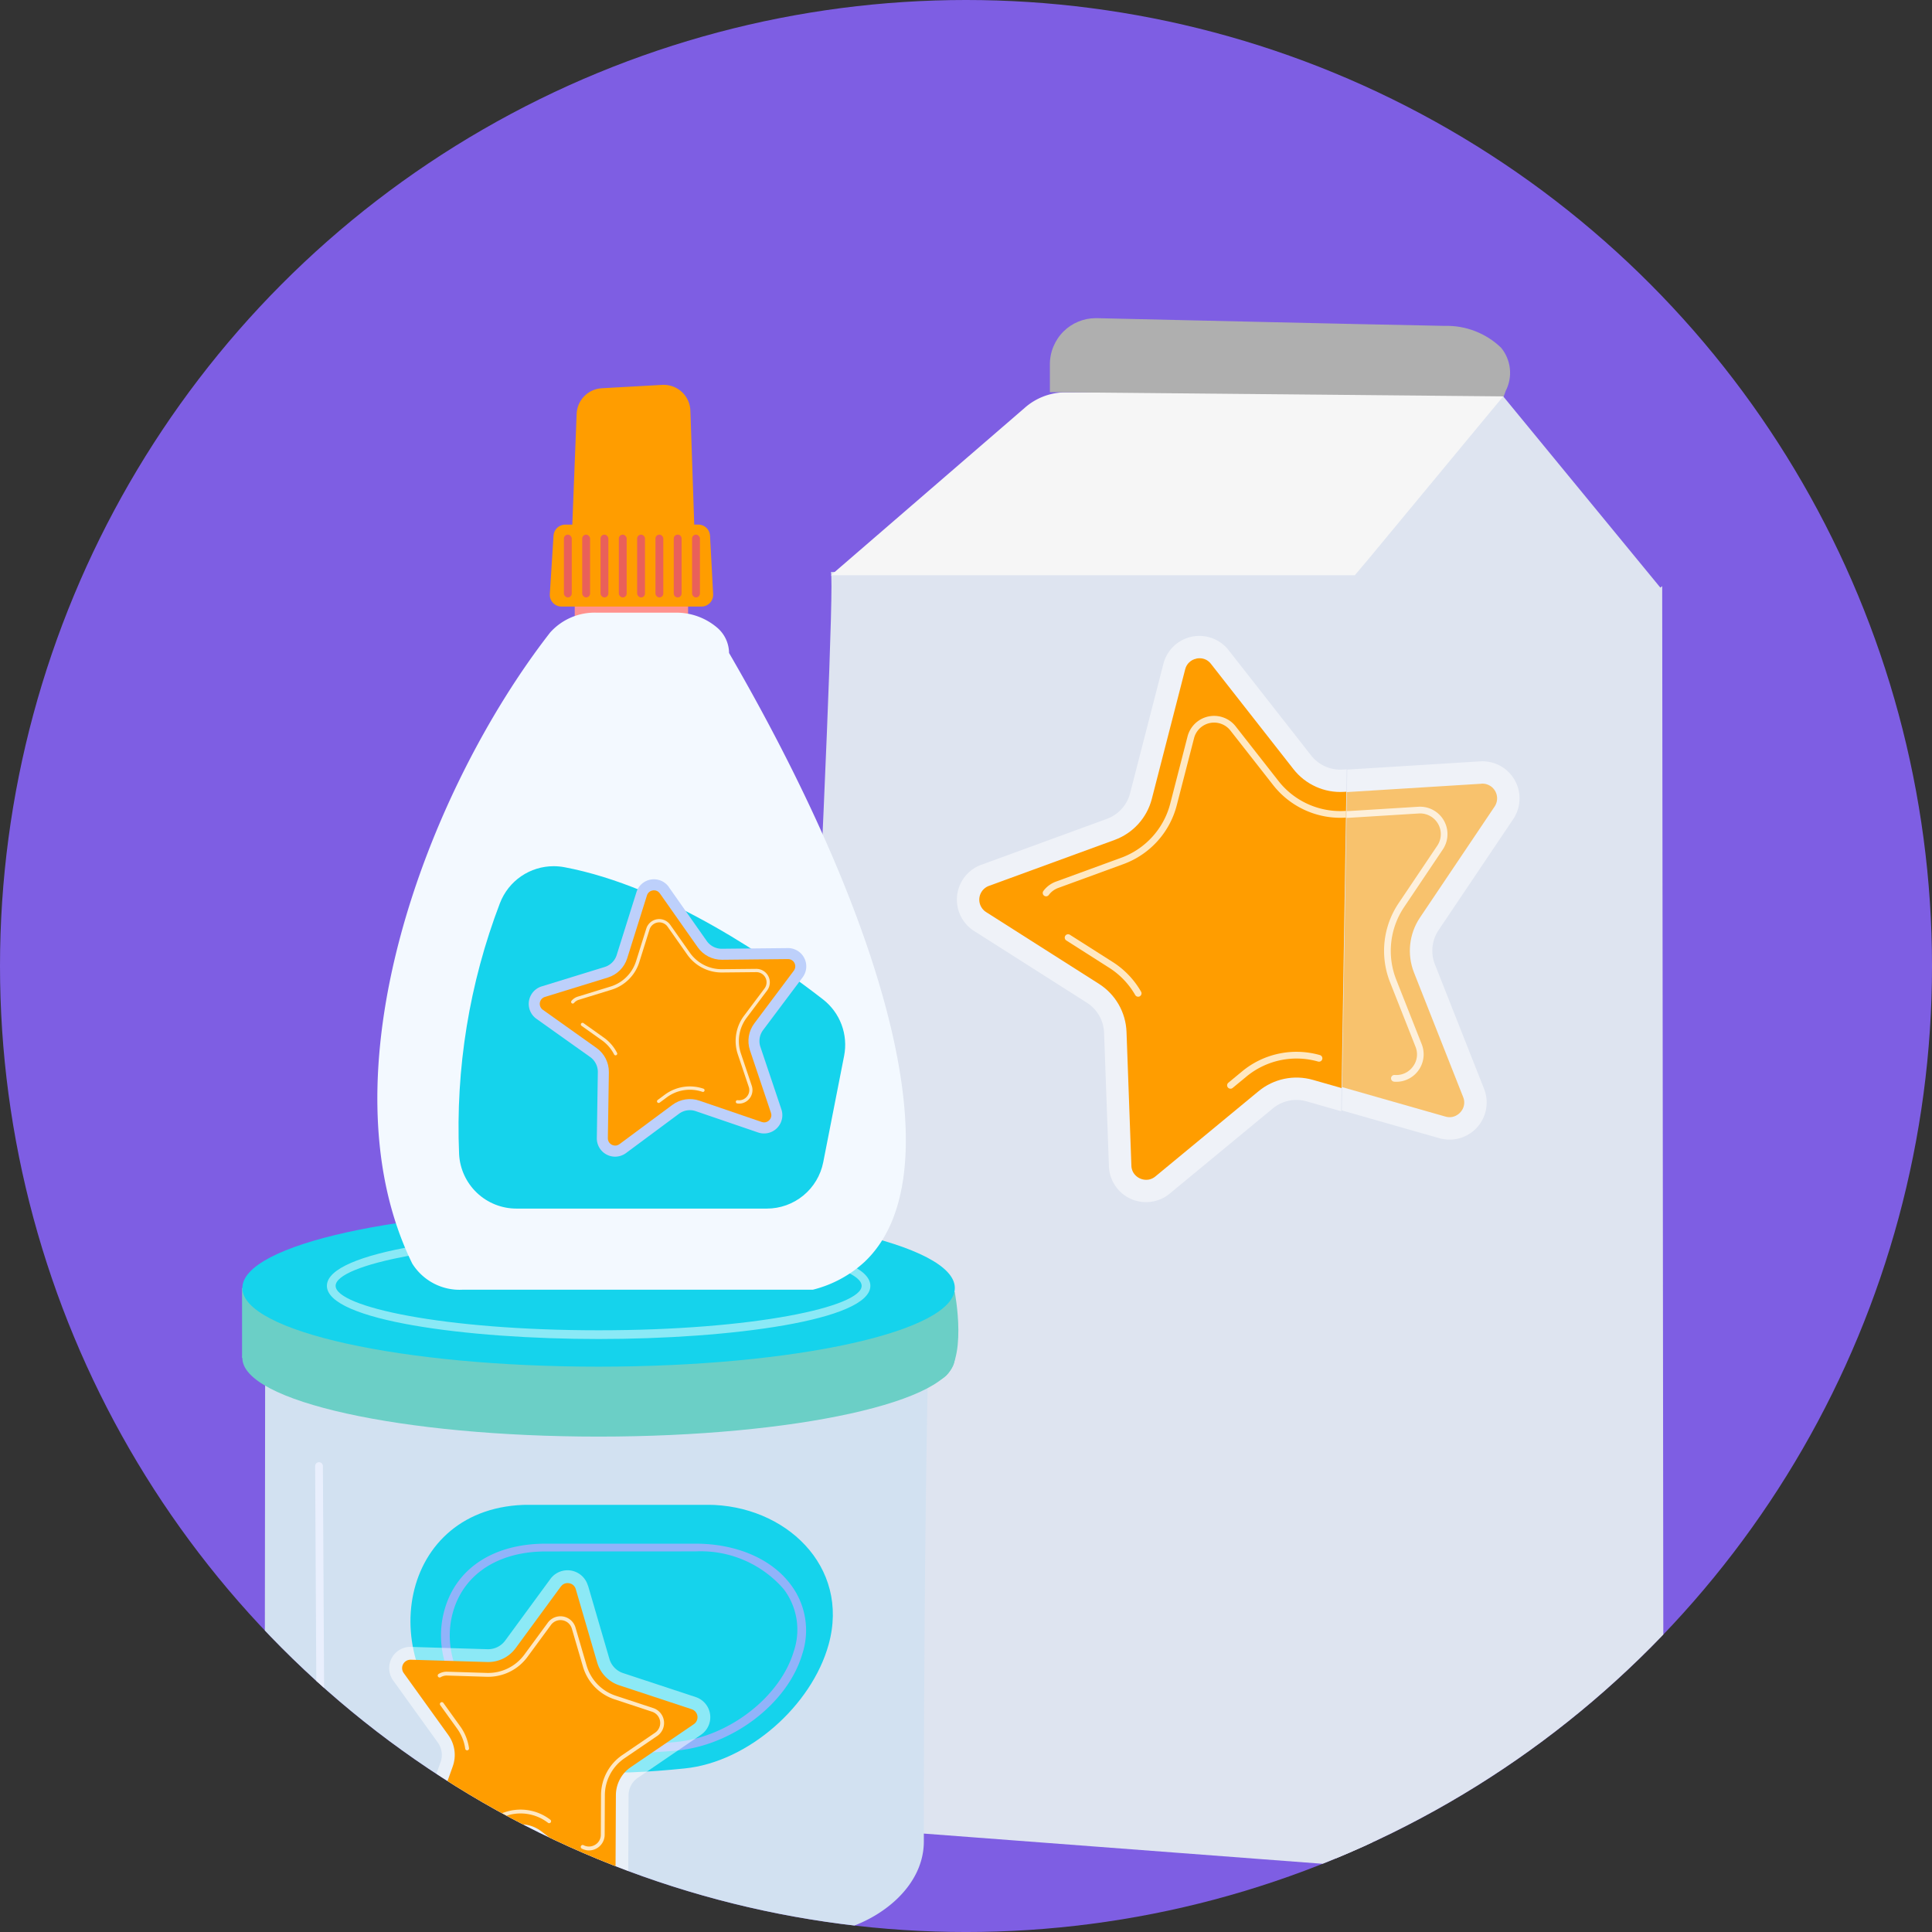 <svg xmlns="http://www.w3.org/2000/svg" xmlns:xlink="http://www.w3.org/1999/xlink" width="156.465" height="156.465" viewBox="0 0 156.465 156.465">
  <rect x="0" y="0" width="156.465" height="156.465" fill="#333333" stroke="none"/>
  <defs>
    <clipPath id="clip-path">
      <circle id="Elipse_5632" data-name="Elipse 5632" cx="78.233" cy="78.233" r="78.233" fill="#7e5ee3"/>
    </clipPath>
    <clipPath id="clip-path-2">
      <rect id="Rectángulo_351451" data-name="Rectángulo 351451" width="141.636" height="139.749" fill="#ff9d00"/>
    </clipPath>
    <clipPath id="clip-path-3">
      <path id="Trazado_741202" data-name="Trazado 741202" d="M339.037,146.545c.5,1.825-3.35,76.645-4.381,96.466a5.141,5.141,0,0,0,4.993,5.174L380,251.241a2.927,2.927,0,0,0,2.106-.663,2.4,2.4,0,0,0,.877-1.862L381.576,144.7Z" transform="translate(-334.65 -144.704)" fill="#dee4f0"/>
    </clipPath>
    <clipPath id="clip-path-4">
      <rect id="Rectángulo_351383" data-name="Rectángulo 351383" width="141.637" height="139.749" fill="none"/>
    </clipPath>
    <clipPath id="clip-path-5">
      <path id="Trazado_741204" data-name="Trazado 741204" d="M687.2,62.205l-1.034,1.22-1.539,104.452,15.686-3.453h.133l9.036-3.329a2.445,2.445,0,0,0,1.671-2.254l-.1-94.52-.151.116L698.176,48.95Z" transform="translate(-684.631 -48.95)" fill="#dee4f0"/>
    </clipPath>
    <clipPath id="clip-path-6">
      <path id="Trazado_741205" data-name="Trazado 741205" d="M506.679,1.081a3.757,3.757,0,0,0-1.1,2.712v2.2l36.753.342.162-.443a3.2,3.2,0,0,0-.375-3.5A6.329,6.329,0,0,0,537.555.625C528.162.442,518.769.209,509.376,0h-.084a3.706,3.706,0,0,0-2.614,1.082" transform="translate(-505.577 0.001)" fill="#afafaf"/>
    </clipPath>
    <clipPath id="clip-path-8">
      <path id="Trazado_741207" data-name="Trazado 741207" d="M115.025,742.7c-10.72,0-12.713,12.943-4.867,18.718,4.761,3.5,11.88,3.2,17.443,2.635,5.185-.526,10.288-5.111,11.655-10.024,1.77-6.36-3.529-11.329-9.83-11.329Z" transform="translate(-105.393 -742.704)" fill="#15d3ec"/>
    </clipPath>
    <clipPath id="clip-path-10">
      <path id="Trazado_741209" data-name="Trazado 741209" d="M46.057,716.007a.315.315,0,0,0-.313.316l.182,33.586a.315.315,0,0,0,.315.313h0a.314.314,0,0,0,.313-.316l-.182-33.585a.315.315,0,0,0-.315-.313Z" transform="translate(-45.744 -716.007)" fill="none"/>
    </clipPath>
    <linearGradient id="linear-gradient" x1="-7.272" y1="1.377" x2="-7.113" y2="1.377" gradientUnits="objectBoundingBox">
      <stop offset="0" stop-color="#dae3fe"/>
      <stop offset="1" stop-color="#e9effd"/>
    </linearGradient>
    <clipPath id="clip-path-11">
      <path id="Trazado_741210" data-name="Trazado 741210" d="M.2,607.892c0,3.519,12.917,6.372,28.851,6.372S57.9,611.411,57.9,607.892s-12.917-6.372-28.851-6.372S.2,604.373.2,607.892" transform="translate(-0.201 -601.52)" fill="#6bcfc6"/>
    </clipPath>
    <clipPath id="clip-path-12">
      <path id="Trazado_741211" data-name="Trazado 741211" d="M0,612.656s54.488,2.927,56.669,1.7,1.047-7.052,1.047-7.052L0,606.992Z" transform="translate(0 -606.992)" fill="#6bcfc6"/>
    </clipPath>
    <clipPath id="clip-path-13">
      <path id="Trazado_741212" data-name="Trazado 741212" d="M.2,564.12c0,3.519,12.917,6.372,28.851,6.372S57.9,567.639,57.9,564.12s-12.917-6.372-28.851-6.372S.2,560.6.2,564.12" transform="translate(-0.201 -557.748)" fill="#15d3ec"/>
    </clipPath>
    <clipPath id="clip-path-15">
      <rect id="Rectángulo_351393" data-name="Rectángulo 351393" width="44.015" height="8.614" fill="#fff"/>
    </clipPath>
    <clipPath id="clip-path-16">
      <rect id="Rectángulo_351396" data-name="Rectángulo 351396" width="9.179" height="3.107" fill="none"/>
    </clipPath>
    <linearGradient id="linear-gradient-2" x1="-9.495" y1="13.158" x2="-9.454" y2="13.158" gradientUnits="objectBoundingBox">
      <stop offset="0" stop-color="#fe7062"/>
      <stop offset="1" stop-color="#ff928e"/>
    </linearGradient>
    <clipPath id="clip-path-18">
      <path id="Trazado_741215" data-name="Trazado 741215" d="M193.843,129.217a.949.949,0,0,0-.947.889l-.3,4.739a.949.949,0,0,0,.947,1.009h11.333a.949.949,0,0,0,.947-1l-.252-4.739a.949.949,0,0,0-.948-.9Z" transform="translate(-192.592 -129.217)" fill="#ff9d00"/>
    </clipPath>
    <clipPath id="clip-path-19">
      <path id="Trazado_741216" data-name="Trazado 741216" d="M212.078,41.739l-4.9.272a2.159,2.159,0,0,0-2.038,2.072q-.2,5.205-.408,10.411a2.286,2.286,0,0,1-.057.415c-.473,2.078.152,2.963.363,3.218,1.226,1.484,4.707,1.361,8.624-.91a2.163,2.163,0,0,0,1.077-1.943q-.193-5.726-.387-11.451a2.16,2.16,0,0,0-2.156-2.087c-.04,0-.081,0-.122,0" transform="translate(-204.506 -41.736)" fill="#ff9d00"/>
    </clipPath>
    <clipPath id="clip-path-20">
      <rect id="Rectángulo_351401" data-name="Rectángulo 351401" width="0.635" height="5.084" rx="0.318" fill="none"/>
    </clipPath>
    <linearGradient id="linear-gradient-3" x1="-4.686" y1="181.254" x2="-4.661" y2="181.254" gradientUnits="objectBoundingBox">
      <stop offset="0" stop-color="#e1473d"/>
      <stop offset="1" stop-color="#e9605a"/>
    </linearGradient>
    <linearGradient id="linear-gradient-4" x1="-4.978" y1="181.253" x2="-4.952" y2="181.253" xlink:href="#linear-gradient-3"/>
    <linearGradient id="linear-gradient-5" x1="-5.269" y1="181.253" x2="-5.244" y2="181.253" xlink:href="#linear-gradient-3"/>
    <linearGradient id="linear-gradient-6" x1="-5.561" y1="181.253" x2="-5.535" y2="181.253" xlink:href="#linear-gradient-3"/>
    <linearGradient id="linear-gradient-7" x1="-5.852" y1="181.253" x2="-5.827" y2="181.253" xlink:href="#linear-gradient-3"/>
    <linearGradient id="linear-gradient-8" x1="-6.144" y1="181.252" x2="-6.118" y2="181.252" xlink:href="#linear-gradient-3"/>
    <clipPath id="clip-path-26">
      <path id="Rectángulo_351413" data-name="Rectángulo 351413" d="M.318,0h0A.318.318,0,0,1,.635.318V4.766a.318.318,0,0,1-.318.318h0A.318.318,0,0,1,0,4.766V.318A.318.318,0,0,1,.318,0Z" fill="none"/>
    </clipPath>
    <linearGradient id="linear-gradient-9" x1="-6.435" y1="181.289" x2="-6.41" y2="181.289" xlink:href="#linear-gradient-3"/>
    <clipPath id="clip-path-27">
      <rect id="Rectángulo_351415" data-name="Rectángulo 351415" width="0.636" height="5.084" rx="0.318" fill="none"/>
    </clipPath>
    <linearGradient id="linear-gradient-10" x1="-6.727" y1="181.218" x2="-6.701" y2="181.218" xlink:href="#linear-gradient-3"/>
    <clipPath id="clip-path-28">
      <path id="Trazado_741217" data-name="Trazado 741217" d="M138.766,345.987a50.879,50.879,0,0,0-3.309,20.335,4.649,4.649,0,0,0,4.648,4.408h20.275a4.654,4.654,0,0,0,4.567-3.757l1.691-8.614a4.653,4.653,0,0,0-1.71-4.57c-3.965-3.083-12.575-9.127-20.939-10.706a4.713,4.713,0,0,0-.872-.082,4.655,4.655,0,0,0-4.35,2.986" transform="translate(-135.399 -343.001)" fill="#15d3ec"/>
    </clipPath>
    <clipPath id="clip-path-30">
      <rect id="Rectángulo_351426" data-name="Rectángulo 351426" width="3.916" height="4.633" fill="none"/>
    </clipPath>
    <clipPath id="clip-path-31">
      <rect id="Rectángulo_351427" data-name="Rectángulo 351427" width="6.058" height="1.5" fill="none"/>
    </clipPath>
    <clipPath id="clip-path-32">
      <rect id="Rectángulo_351429" data-name="Rectángulo 351429" width="31.571" height="45.867" fill="none"/>
    </clipPath>
    <clipPath id="clip-path-33">
      <path id="Trazado_741233" data-name="Trazado 741233" d="M479,212.93a1.16,1.16,0,0,0-.909.868l-2.7,10.488a4.822,4.822,0,0,1-3.014,3.326L462.2,231.332a1.19,1.19,0,0,0-.23,2.123l9.139,5.812a4.823,4.823,0,0,1,2.232,3.895l.394,10.824a1.141,1.141,0,0,0,.443.887,1.225,1.225,0,0,0,.992.242,1.184,1.184,0,0,0,.513-.254l8.352-6.9a4.824,4.824,0,0,1,4.394-.919l2.331.665.384-24-.188.012a4.822,4.822,0,0,1-4.095-1.839l-6.681-8.525a1.136,1.136,0,0,0-.922-.457,1.277,1.277,0,0,0-.259.026" transform="translate(-461.419 -212.904)" fill="#ff9d00"/>
    </clipPath>
    <clipPath id="clip-path-35">
      <rect id="Rectángulo_351432" data-name="Rectángulo 351432" width="6.22" height="5.058" fill="none"/>
    </clipPath>
    <clipPath id="clip-path-36">
      <rect id="Rectángulo_351433" data-name="Rectángulo 351433" width="7.712" height="2.987" fill="none"/>
    </clipPath>
    <clipPath id="clip-path-37">
      <rect id="Rectángulo_351434" data-name="Rectángulo 351434" width="24.565" height="14.616" fill="none"/>
    </clipPath>
    <clipPath id="clip-path-38">
      <rect id="Rectángulo_351435" data-name="Rectángulo 351435" width="25.998" height="26.123" fill="none"/>
    </clipPath>
    <clipPath id="clip-path-39">
      <path id="Trazado_741238" data-name="Trazado 741238" d="M113.014,791.955l-3.662,4.99a2.756,2.756,0,0,1-2.306,1.125l-6.187-.187a.68.68,0,0,0-.573,1.078l3.615,5.024a2.756,2.756,0,0,1,.357,2.54l-2.09,5.826a.652.652,0,0,0,.046.564.7.7,0,0,0,.475.339.679.679,0,0,0,.326-.026l5.9-1.886a2.757,2.757,0,0,1,2.527.446l4.9,3.788a.676.676,0,0,0,.3.136.7.7,0,0,0,.562-.156.652.652,0,0,0,.237-.514l.029-6.19a2.756,2.756,0,0,1,1.2-2.265l5.115-3.485a.681.681,0,0,0-.17-1.208l-5.878-1.94a2.756,2.756,0,0,1-1.782-1.845l-1.734-5.942a.663.663,0,0,0-.535-.479.715.715,0,0,0-.125-.011.65.65,0,0,0-.542.279" transform="translate(-100.155 -791.676)" fill="#ff9d00"/>
    </clipPath>
    <clipPath id="clip-path-41">
      <rect id="Rectángulo_351438" data-name="Rectángulo 351438" width="2.364" height="3.911" fill="none"/>
    </clipPath>
    <clipPath id="clip-path-42">
      <rect id="Rectángulo_351439" data-name="Rectángulo 351439" width="4.579" height="1.105" fill="none"/>
    </clipPath>
    <clipPath id="clip-path-43">
      <rect id="Rectángulo_351440" data-name="Rectángulo 351440" width="18.338" height="18.961" fill="none"/>
    </clipPath>
    <clipPath id="clip-path-44">
      <path id="Trazado_741243" data-name="Trazado 741243" d="M195.486,358.132a.572.572,0,0,0-.47.4l-1.6,5.093a2.376,2.376,0,0,1-1.568,1.56l-5.1,1.571a.587.587,0,0,0-.167,1.039l4.35,3.093a2.377,2.377,0,0,1,1,1.974l-.082,5.336a.563.563,0,0,0,.2.448.606.606,0,0,0,.482.144.587.587,0,0,0,.259-.112l4.286-3.181a2.377,2.377,0,0,1,2.186-.341l5.05,1.727a.584.584,0,0,0,.281.028.6.6,0,0,0,.415-.284.563.563,0,0,0,.05-.486l-1.7-5.059a2.376,2.376,0,0,1,.352-2.184l3.2-4.269a.587.587,0,0,0-.475-.939l-5.337.055a2.376,2.376,0,0,1-1.968-1.009l-3.071-4.366a.562.562,0,0,0-.475-.249.632.632,0,0,0-.1.007" transform="translate(-186.335 -358.125)" fill="#ff9d00"/>
    </clipPath>
    <clipPath id="clip-path-46">
      <rect id="Rectángulo_351443" data-name="Rectángulo 351443" width="2.947" height="2.634" fill="none"/>
    </clipPath>
    <clipPath id="clip-path-47">
      <rect id="Rectángulo_351444" data-name="Rectángulo 351444" width="3.851" height="1.339" fill="none"/>
    </clipPath>
    <clipPath id="clip-path-48">
      <rect id="Rectángulo_351445" data-name="Rectángulo 351445" width="16.098" height="14.946" fill="none"/>
    </clipPath>
    <clipPath id="clip-path-49">
      <rect id="Rectángulo_351446" data-name="Rectángulo 351446" width="14.403" height="30.645" fill="none"/>
    </clipPath>
    <clipPath id="clip-path-50">
      <path id="Trazado_741248" data-name="Trazado 741248" d="M699.794,291.376l-10.81.67c-.031,0-.062,0-.093,0l-.382,23.9,8.364,2.385a1.184,1.184,0,0,0,.572.027,1.227,1.227,0,0,0,.812-.62,1.142,1.142,0,0,0,.05-.99l-3.978-10.074a4.822,4.822,0,0,1,.484-4.463l6.043-8.988a1.191,1.191,0,0,0-.976-1.855l-.086,0" transform="translate(-688.508 -291.373)" fill="#ff9d00"/>
    </clipPath>
    <clipPath id="clip-path-52">
      <rect id="Rectángulo_351449" data-name="Rectángulo 351449" width="8.186" height="22.272" fill="none"/>
    </clipPath>
  </defs>
  <g id="Grupo_73269" data-name="Grupo 73269" transform="translate(-1687.597 -138.774)">
    <circle id="Elipse_4525" data-name="Elipse 4525" cx="78.233" cy="78.233" r="78.233" transform="translate(1687.597 138.774)" fill="#7e5ee3"/>
    <g id="Grupo_73267" data-name="Grupo 73267" transform="translate(1736.073 263.787)">
      <path id="Trazado_145440" data-name="Trazado 145440" d="M1846.807,556.386a.429.429,0,1,0-.5-.338.429.429,0,0,0,.5.338Z" transform="translate(-1846.295 -552.998)" fill="#0f7986"/>
      <path id="Trazado_145441" data-name="Trazado 145441" d="M1888.459,548.1a.429.429,0,1,0-.5-.337A.428.428,0,0,0,1888.459,548.1Z" transform="translate(-1875.183 -547.254)" fill="#0f7986"/>
    </g>
    <g id="Enmascarar_grupo_173128" data-name="Enmascarar grupo 173128" transform="translate(1687.597 138.774)" clip-path="url(#clip-path)">
      <g id="Grupo_1035261" data-name="Grupo 1035261" transform="translate(37.603 31.681)">
        <g id="Grupo_1035260" data-name="Grupo 1035260" transform="translate(-18 -5.915)" clip-path="url(#clip-path-2)">
          <g id="Grupo_1035126" data-name="Grupo 1035126" transform="translate(43.303 18.724)">
            <g id="Grupo_1035125" data-name="Grupo 1035125" clip-path="url(#clip-path-3)">
              <rect id="Rectángulo_351382" data-name="Rectángulo 351382" width="104.173" height="113.666" transform="translate(-52.008 41.068) rotate(-38.368)" fill="#dee4f0"/>
            </g>
          </g>
          <g id="Grupo_1035128" data-name="Grupo 1035128" transform="translate(0 0)">
            <g id="Grupo_1035127" data-name="Grupo 1035127" clip-path="url(#clip-path-4)">
              <path id="Trazado_741203" data-name="Trazado 741203" d="M423,46.772a.547.547,0,0,0-.512-.334h-35.03A5,5,0,0,0,384.24,47.7L368.553,61.251h42.513l11.812-13.8a.682.682,0,0,0,.12-.679" transform="translate(-320.863 -40.429)" fill="#f6f6f6"/>
            </g>
          </g>
          <g id="Grupo_1035130" data-name="Grupo 1035130" transform="translate(88.59 6.334)">
            <g id="Grupo_1035129" data-name="Grupo 1035129" clip-path="url(#clip-path-5)">
              <rect id="Rectángulo_351384" data-name="Rectángulo 351384" width="94.928" height="109.492" transform="translate(-57.986 46.292) rotate(-38.601)" fill="#dee4f0"/>
            </g>
          </g>
          <g id="Grupo_1035132" data-name="Grupo 1035132" transform="translate(65.421 0)">
            <g id="Grupo_1035131" data-name="Grupo 1035131" clip-path="url(#clip-path-6)">
              <rect id="Rectángulo_351385" data-name="Rectángulo 351385" width="38.003" height="14.451" transform="matrix(0.975, -0.22, 0.22, 0.975, -1.362, 0.308)" fill="#afafaf"/>
            </g>
          </g>
          <g id="Grupo_1035134" data-name="Grupo 1035134" transform="translate(0 0)">
            <g id="Grupo_1035133" data-name="Grupo 1035133" clip-path="url(#clip-path-4)">
              <path id="Trazado_741206" data-name="Trazado 741206" d="M14.2,604.257l-.05,45.436a9.359,9.359,0,0,0,6.417,7.69c7.037,2.255,20.52,4.534,40.237-.776,3.423-.922,6.733-3.634,6.733-7.179,0-25.369.385-40.57.385-40.57Z" transform="translate(-12.322 -526.067)" fill="#d2e1f1"/>
            </g>
          </g>
          <g id="Grupo_1035136" data-name="Grupo 1035136" transform="translate(13.638 96.104)">
            <g id="Grupo_1035135" data-name="Grupo 1035135" clip-path="url(#clip-path-8)">
              <rect id="Rectángulo_351387" data-name="Rectángulo 351387" width="38.714" height="22.222" transform="translate(-3.08)" fill="#15d3ec"/>
            </g>
          </g>
          <g id="Grupo_1035138" data-name="Grupo 1035138" transform="translate(0 0)">
            <g id="Grupo_1035137" data-name="Grupo 1035137" clip-path="url(#clip-path-4)">
              <path id="Trazado_741208" data-name="Trazado 741208" d="M138.014,784.01h0c-4.056,0-7.11-.678-9.336-2.21-3.38-2.327-4.92-6.123-3.83-9.627,1.027-3.3,4.068-5.154,8.135-5.154h12.142c3.234,0,6.114,1.184,7.7,3.314a6.137,6.137,0,0,1,.926,5.657c-1.186,3.986-5.637,7.353-10.133,7.78-1.676.159-3.629.24-5.6.24m-5.032-16.361c-3.741,0-6.529,1.738-7.459,4.729-1,3.206.432,6.753,3.556,8.9,2.1,1.448,5.026,2.1,8.934,2.1h0c1.945,0,3.878-.141,5.538-.3,4.229-.4,8.412-3.623,9.521-7.352a5.431,5.431,0,0,0-.815-5.02,8.887,8.887,0,0,0-7.134-3.062Z" transform="translate(-108.391 -667.769)" fill="#91b3fa"/>
            </g>
          </g>
          <g id="Grupo_1035140" data-name="Grupo 1035140" transform="translate(5.919 92.65)">
            <g id="Grupo_1035139" data-name="Grupo 1035139" clip-path="url(#clip-path-10)">
              <rect id="Rectángulo_351389" data-name="Rectángulo 351389" width="0.814" height="34.215" transform="translate(-0.001 0)" fill="url(#linear-gradient)"/>
            </g>
          </g>
          <g id="Grupo_1035142" data-name="Grupo 1035142" transform="translate(0.026 77.835)">
            <g id="Grupo_1035141" data-name="Grupo 1035141" clip-path="url(#clip-path-11)">
              <rect id="Rectángulo_351390" data-name="Rectángulo 351390" width="17.132" height="58.51" transform="translate(-0.975 12.669) rotate(-85.601)" fill="#6bcfc6"/>
            </g>
          </g>
          <g id="Grupo_1035144" data-name="Grupo 1035144" transform="translate(0 78.544)">
            <g id="Grupo_1035143" data-name="Grupo 1035143" clip-path="url(#clip-path-12)">
              <rect id="Rectángulo_351391" data-name="Rectángulo 351391" width="13.08" height="59.336" transform="translate(-0.657 8.541) rotate(-85.601)" fill="#6bcfc6"/>
            </g>
          </g>
          <g id="Grupo_1035146" data-name="Grupo 1035146" transform="translate(0.026 72.171)">
            <g id="Grupo_1035145" data-name="Grupo 1035145" clip-path="url(#clip-path-13)">
              <rect id="Rectángulo_351392" data-name="Rectángulo 351392" width="52.897" height="46.171" transform="matrix(0.778, -0.628, 0.628, 0.778, -6.23, 5.032)" fill="#15d3ec"/>
            </g>
          </g>
          <g id="Grupo_1035151" data-name="Grupo 1035151" transform="translate(0 0)">
            <g id="Grupo_1035150" data-name="Grupo 1035150" clip-path="url(#clip-path-4)">
              <g id="Grupo_1035149" data-name="Grupo 1035149" transform="translate(6.87 74.06)" opacity="0.5">
                <g id="Grupo_1035148" data-name="Grupo 1035148">
                  <g id="Grupo_1035147" data-name="Grupo 1035147" clip-path="url(#clip-path-15)">
                    <path id="Trazado_741213" data-name="Trazado 741213" d="M75.1,580.953c-10.669,0-22.007-1.51-22.007-4.307s11.339-4.307,22.007-4.307,22.007,1.51,22.007,4.307-11.339,4.307-22.007,4.307m0-7.906c-12.552,0-21.3,1.9-21.3,3.6s8.747,3.6,21.3,3.6,21.3-1.9,21.3-3.6-8.747-3.6-21.3-3.6" transform="translate(-53.092 -572.338)" fill="#fff"/>
                  </g>
                </g>
              </g>
            </g>
          </g>
          <g id="Grupo_1035153" data-name="Grupo 1035153" transform="translate(26.942 21.804)">
            <g id="Grupo_1035152" data-name="Grupo 1035152" clip-path="url(#clip-path-16)">
              <rect id="Rectángulo_351395" data-name="Rectángulo 351395" width="3.155" height="9.195" transform="matrix(0.005, -1, 1, 0.005, -0.016, 3.107)" fill="url(#linear-gradient-2)"/>
            </g>
          </g>
          <g id="Grupo_1035155" data-name="Grupo 1035155" transform="translate(0 0)">
            <g id="Grupo_1035154" data-name="Grupo 1035154" clip-path="url(#clip-path-4)">
              <path id="Trazado_741214" data-name="Trazado 741214" d="M98.668,185.949c-9.951,12.8-18.655,35.783-11.159,51.091a4.52,4.52,0,0,0,4.115,2.118h28.338a9.6,9.6,0,0,0,4.176-2.248c7.3-6.889,2.213-26.593-10.971-49.317a2.732,2.732,0,0,0-.928-2.02,5.08,5.08,0,0,0-3.455-1.242h-6.318a4.832,4.832,0,0,0-3.8,1.619" transform="translate(-73.727 -160.478)" fill="#f3f9ff"/>
            </g>
          </g>
          <g id="Grupo_1035157" data-name="Grupo 1035157" transform="translate(24.921 16.72)">
            <g id="Grupo_1035156" data-name="Grupo 1035156" clip-path="url(#clip-path-18)">
              <rect id="Rectángulo_351398" data-name="Rectángulo 351398" width="9.851" height="14.556" transform="translate(-1.692 6.193) rotate(-75)" fill="#ff9d00"/>
            </g>
          </g>
          <g id="Grupo_1035159" data-name="Grupo 1035159" transform="translate(26.463 5.401)">
            <g id="Grupo_1035158" data-name="Grupo 1035158" clip-path="url(#clip-path-19)">
              <rect id="Rectángulo_351399" data-name="Rectángulo 351399" width="19.125" height="12.856" transform="translate(-2.665 17.557) rotate(-82.33)" fill="#ff9d00"/>
            </g>
          </g>
          <g id="Grupo_1035161" data-name="Grupo 1035161" transform="translate(26.066 17.533)">
            <g id="Grupo_1035160" data-name="Grupo 1035160" clip-path="url(#clip-path-20)">
              <rect id="Rectángulo_351400" data-name="Rectángulo 351400" width="5.087" height="0.662" transform="translate(-0.027 5.084) rotate(-89.7)" fill="url(#linear-gradient-3)"/>
            </g>
          </g>
          <g id="Grupo_1035163" data-name="Grupo 1035163" transform="translate(27.548 17.533)">
            <g id="Grupo_1035162" data-name="Grupo 1035162" clip-path="url(#clip-path-20)">
              <rect id="Rectángulo_351402" data-name="Rectángulo 351402" width="5.087" height="0.662" transform="translate(-0.027 5.084) rotate(-89.7)" fill="url(#linear-gradient-4)"/>
            </g>
          </g>
          <g id="Grupo_1035165" data-name="Grupo 1035165" transform="translate(29.031 17.533)">
            <g id="Grupo_1035164" data-name="Grupo 1035164" clip-path="url(#clip-path-20)">
              <rect id="Rectángulo_351404" data-name="Rectángulo 351404" width="5.087" height="0.662" transform="translate(-0.027 5.084) rotate(-89.7)" fill="url(#linear-gradient-5)"/>
            </g>
          </g>
          <g id="Grupo_1035167" data-name="Grupo 1035167" transform="translate(30.514 17.533)">
            <g id="Grupo_1035166" data-name="Grupo 1035166" clip-path="url(#clip-path-20)">
              <rect id="Rectángulo_351406" data-name="Rectángulo 351406" width="5.087" height="0.662" transform="translate(-0.027 5.084) rotate(-89.7)" fill="url(#linear-gradient-6)"/>
            </g>
          </g>
          <g id="Grupo_1035169" data-name="Grupo 1035169" transform="translate(31.997 17.533)">
            <g id="Grupo_1035168" data-name="Grupo 1035168" clip-path="url(#clip-path-20)">
              <rect id="Rectángulo_351408" data-name="Rectángulo 351408" width="5.087" height="0.662" transform="translate(-0.027 5.084) rotate(-89.7)" fill="url(#linear-gradient-7)"/>
            </g>
          </g>
          <g id="Grupo_1035171" data-name="Grupo 1035171" transform="translate(33.48 17.533)">
            <g id="Grupo_1035170" data-name="Grupo 1035170" clip-path="url(#clip-path-20)">
              <rect id="Rectángulo_351410" data-name="Rectángulo 351410" width="5.087" height="0.662" transform="translate(-0.027 5.084) rotate(-89.7)" fill="url(#linear-gradient-8)"/>
            </g>
          </g>
          <g id="Grupo_1035173" data-name="Grupo 1035173" transform="translate(34.962 17.533)">
            <g id="Grupo_1035172" data-name="Grupo 1035172" clip-path="url(#clip-path-26)">
              <rect id="Rectángulo_351412" data-name="Rectángulo 351412" width="5.087" height="0.662" transform="translate(-0.027 5.084) rotate(-89.7)" fill="url(#linear-gradient-9)"/>
            </g>
          </g>
          <g id="Grupo_1035175" data-name="Grupo 1035175" transform="translate(36.445 17.533)">
            <g id="Grupo_1035174" data-name="Grupo 1035174" clip-path="url(#clip-path-27)">
              <rect id="Rectángulo_351414" data-name="Rectángulo 351414" width="5.087" height="0.662" transform="translate(-0.027 5.084) rotate(-89.7)" fill="url(#linear-gradient-10)"/>
            </g>
          </g>
          <g id="Grupo_1035177" data-name="Grupo 1035177" transform="translate(17.52 44.384)">
            <g id="Grupo_1035176" data-name="Grupo 1035176" clip-path="url(#clip-path-28)">
              <rect id="Rectángulo_351416" data-name="Rectángulo 351416" width="27.896" height="32.106" transform="translate(-0.53 27.728) rotate(-89.7)" fill="#15d3ec"/>
            </g>
          </g>
          <g id="Grupo_1035207" data-name="Grupo 1035207" transform="translate(0 0)">
            <g id="Grupo_1035206" data-name="Grupo 1035206" clip-path="url(#clip-path-4)">
              <g id="Grupo_1035196" data-name="Grupo 1035196" transform="translate(100.699 121.587)" opacity="0.79">
                <g id="Grupo_1035195" data-name="Grupo 1035195">
                  <g id="Grupo_1035194" data-name="Grupo 1035194" clip-path="url(#clip-path-30)">
                    <path id="Trazado_741229" data-name="Trazado 741229" d="M781.917,944.271a.207.207,0,0,1-.2-.143,4.834,4.834,0,0,0-1.219-1.961l-2.232-2.176a.206.206,0,0,1,.288-.3l2.232,2.176A5.249,5.249,0,0,1,782.113,944a.206.206,0,0,1-.132.26.21.21,0,0,1-.064.01" transform="translate(-778.208 -939.638)" fill="#fff"/>
                  </g>
                </g>
              </g>
              <g id="Grupo_1035199" data-name="Grupo 1035199" transform="translate(108.585 131.396)" opacity="0.79">
                <g id="Grupo_1035198" data-name="Grupo 1035198">
                  <g id="Grupo_1035197" data-name="Grupo 1035197" clip-path="url(#clip-path-31)">
                    <path id="Trazado_741230" data-name="Trazado 741230" d="M839.361,1016.94a.206.206,0,0,1-.1-.389l.971-.51a5.231,5.231,0,0,1,4.867,0,.206.206,0,0,1-.192.365,4.817,4.817,0,0,0-4.483,0l-.971.51a.207.207,0,0,1-.1.024" transform="translate(-839.155 -1015.44)" fill="#fff"/>
                  </g>
                </g>
              </g>
              <g id="Grupo_1035205" data-name="Grupo 1035205" transform="translate(57.89 25.733)" opacity="0.51">
                <g id="Grupo_1035204" data-name="Grupo 1035204">
                  <g id="Grupo_1035203" data-name="Grupo 1035203" clip-path="url(#clip-path-32)">
                    <path id="Trazado_741232" data-name="Trazado 741232" d="M478.95,209.668l-.33.02a3.007,3.007,0,0,1-2.553-1.146l-6.681-8.525a3.007,3.007,0,0,0-5.279,1.1l-2.7,10.488a3.007,3.007,0,0,1-1.879,2.074L449.354,217.4a3.007,3.007,0,0,0-.581,5.361l9.139,5.812A3.007,3.007,0,0,1,459.3,231l.394,10.824a3.007,3.007,0,0,0,4.919,2.209l8.352-6.9a3.006,3.006,0,0,1,2.739-.573l2.8.8Z" transform="translate(-447.379 -198.863)" fill="#fff"/>
                  </g>
                </g>
              </g>
            </g>
          </g>
          <g id="Grupo_1035209" data-name="Grupo 1035209" transform="translate(59.707 27.549)">
            <g id="Grupo_1035208" data-name="Grupo 1035208" clip-path="url(#clip-path-33)">
              <rect id="Rectángulo_351431" data-name="Rectángulo 351431" width="50.27" height="43.241" transform="translate(-14.514 36.526) rotate(-68.352)" fill="#ff9d00"/>
            </g>
          </g>
          <g id="Grupo_1035223" data-name="Grupo 1035223" transform="translate(0 0)">
            <g id="Grupo_1035222" data-name="Grupo 1035222" clip-path="url(#clip-path-4)">
              <g id="Grupo_1035212" data-name="Grupo 1035212" transform="translate(66.623 49.896)" opacity="0.76">
                <g id="Grupo_1035211" data-name="Grupo 1035211">
                  <g id="Grupo_1035210" data-name="Grupo 1035210" clip-path="url(#clip-path-35)">
                    <path id="Trazado_741234" data-name="Trazado 741234" d="M520.873,390.65a.272.272,0,0,1-.292-.131,6.391,6.391,0,0,0-2.108-2.207L515,386.1a.272.272,0,0,1,.292-.46l3.477,2.211a6.938,6.938,0,0,1,2.288,2.4.273.273,0,0,1-.181.4" transform="translate(-514.87 -385.598)" fill="#fff"/>
                  </g>
                </g>
              </g>
              <g id="Grupo_1035215" data-name="Grupo 1035215" transform="translate(79.776 59.417)" opacity="0.76">
                <g id="Grupo_1035214" data-name="Grupo 1035214">
                  <g id="Grupo_1035213" data-name="Grupo 1035213" clip-path="url(#clip-path-36)">
                    <path id="Trazado_741235" data-name="Trazado 741235" d="M616.846,462.158a.273.273,0,0,1-.23-.477l1.118-.923a6.913,6.913,0,0,1,6.3-1.317.272.272,0,0,1-.149.524,6.368,6.368,0,0,0-5.8,1.213l-1.118.923a.272.272,0,0,1-.117.057" transform="translate(-616.517 -459.177)" fill="#fff"/>
                  </g>
                </g>
              </g>
              <g id="Grupo_1035218" data-name="Grupo 1035218" transform="translate(64.842 32.214)" opacity="0.76">
                <g id="Grupo_1035217" data-name="Grupo 1035217">
                  <g id="Grupo_1035216" data-name="Grupo 1035216" clip-path="url(#clip-path-37)">
                    <path id="Trazado_741236" data-name="Trazado 741236" d="M525.67,256.647l-.068,0a6.367,6.367,0,0,1-5.406-2.428l-3.462-4.418a2.222,2.222,0,0,0-3.9.816l-1.4,5.435a6.366,6.366,0,0,1-3.979,4.391l-5.271,1.927a2.209,2.209,0,0,0-1.024.76.272.272,0,1,0,.438.324,1.665,1.665,0,0,1,.773-.572l5.271-1.927a6.911,6.911,0,0,0,4.32-4.767l1.4-5.435a1.677,1.677,0,0,1,2.944-.616l3.462,4.418a6.911,6.911,0,0,0,5.869,2.635l.025,0Z" transform="translate(-501.105 -248.954)" fill="#fff"/>
                  </g>
                </g>
              </g>
              <g id="Grupo_1035221" data-name="Grupo 1035221" transform="translate(11.922 101.403)" opacity="0.51">
                <g id="Grupo_1035220" data-name="Grupo 1035220">
                  <g id="Grupo_1035219" data-name="Grupo 1035219" clip-path="url(#clip-path-38)">
                    <path id="Trazado_741237" data-name="Trazado 741237" d="M108.229,784.89l1.734,5.942a1.719,1.719,0,0,0,1.111,1.15l5.878,1.94a1.718,1.718,0,0,1,.429,3.052l-5.115,3.485a1.719,1.719,0,0,0-.751,1.412l-.029,6.19a1.719,1.719,0,0,1-2.77,1.351l-4.9-3.788a1.718,1.718,0,0,0-1.575-.278l-5.9,1.885a1.719,1.719,0,0,1-2.141-2.217l2.09-5.826a1.719,1.719,0,0,0-.223-1.584l-3.615-5.024a1.718,1.718,0,0,1,1.447-2.721l6.187.187a1.719,1.719,0,0,0,1.437-.7l3.661-4.991a1.718,1.718,0,0,1,3.035.535" transform="translate(-92.134 -783.652)" fill="#fff"/>
                  </g>
                </g>
              </g>
            </g>
          </g>
          <g id="Grupo_1035225" data-name="Grupo 1035225" transform="translate(12.96 102.441)">
            <g id="Grupo_1035224" data-name="Grupo 1035224" clip-path="url(#clip-path-39)">
              <rect id="Rectángulo_351437" data-name="Rectángulo 351437" width="34.002" height="34.001" transform="translate(-12.11 12.681) rotate(-46.537)" fill="#ff9d00"/>
            </g>
          </g>
          <g id="Grupo_1035236" data-name="Grupo 1035236" transform="translate(0 0)">
            <g id="Grupo_1035235" data-name="Grupo 1035235" clip-path="url(#clip-path-4)">
              <g id="Grupo_1035228" data-name="Grupo 1035228" transform="translate(16.018 112.077)" opacity="0.76">
                <g id="Grupo_1035227" data-name="Grupo 1035227">
                  <g id="Grupo_1035226" data-name="Grupo 1035226" clip-path="url(#clip-path-41)">
                    <path id="Trazado_741239" data-name="Trazado 741239" d="M125.971,870.047a.156.156,0,0,1-.127-.132,3.654,3.654,0,0,0-.65-1.619l-1.375-1.911a.156.156,0,0,1,.253-.182l1.375,1.912a3.963,3.963,0,0,1,.705,1.757.156.156,0,0,1-.132.176.159.159,0,0,1-.049,0" transform="translate(-123.789 -866.138)" fill="#fff"/>
                  </g>
                </g>
              </g>
              <g id="Grupo_1035231" data-name="Grupo 1035231" transform="translate(20.456 120.785)" opacity="0.76">
                <g id="Grupo_1035230" data-name="Grupo 1035230">
                  <g id="Grupo_1035229" data-name="Grupo 1035229" clip-path="url(#clip-path-42)">
                    <path id="Trazado_741240" data-name="Trazado 741240" d="M158.216,934.179a.156.156,0,0,1-.021-.3l.789-.252a3.949,3.949,0,0,1,3.621.638.156.156,0,0,1-.191.246,3.639,3.639,0,0,0-3.335-.588l-.789.253a.156.156,0,0,1-.074,0" transform="translate(-158.087 -933.437)" fill="#fff"/>
                  </g>
                </g>
              </g>
              <g id="Grupo_1035234" data-name="Grupo 1035234" transform="translate(15.84 105.127)" opacity="0.76">
                <g id="Grupo_1035233" data-name="Grupo 1035233">
                  <g id="Grupo_1035232" data-name="Grupo 1035232" clip-path="url(#clip-path-43)">
                    <path id="Trazado_741241" data-name="Trazado 741241" d="M134.45,831.374a1.252,1.252,0,0,1-.351-.117.156.156,0,1,1,.141-.277.948.948,0,0,0,.93-.042.937.937,0,0,0,.457-.812l.015-3.208a3.951,3.951,0,0,1,1.726-3.246l2.651-1.806a.958.958,0,0,0-.239-1.7l-3.046-1.005a3.949,3.949,0,0,1-2.554-2.645l-.9-3.079a.958.958,0,0,0-1.693-.3l-1.9,2.586a3.95,3.95,0,0,1-3.3,1.612l-3.206-.1a.951.951,0,0,0-.532.139.156.156,0,0,1-.164-.265,1.261,1.261,0,0,1,.7-.186l3.206.1a3.638,3.638,0,0,0,3.044-1.485l1.9-2.586a1.27,1.27,0,0,1,2.243.4l.9,3.079a3.639,3.639,0,0,0,2.353,2.436l3.046,1.005a1.27,1.27,0,0,1,.317,2.255l-2.651,1.806a3.639,3.639,0,0,0-1.59,2.99l-.015,3.208a1.274,1.274,0,0,1-1.489,1.248" transform="translate(-122.411 -812.432)" fill="#fff"/>
                  </g>
                </g>
              </g>
              <path id="Trazado_741242" data-name="Trazado 741242" d="M190.764,351.835l3.071,4.366a1.482,1.482,0,0,0,1.227.629l5.337-.055a1.482,1.482,0,0,1,1.2,2.371l-3.2,4.269a1.482,1.482,0,0,0-.219,1.362l1.7,5.059a1.482,1.482,0,0,1-1.884,1.874l-5.05-1.727a1.481,1.481,0,0,0-1.363.212l-4.286,3.181a1.482,1.482,0,0,1-2.365-1.213l.082-5.337a1.482,1.482,0,0,0-.623-1.23l-4.35-3.093a1.482,1.482,0,0,1,.423-2.624l5.1-1.571a1.481,1.481,0,0,0,.978-.973l1.6-5.093a1.482,1.482,0,0,1,2.626-.409" transform="translate(-156.201 -305.76)" fill="#bdd0fb"/>
            </g>
          </g>
          <g id="Grupo_1035238" data-name="Grupo 1035238" transform="translate(24.111 46.341)">
            <g id="Grupo_1035237" data-name="Grupo 1035237" clip-path="url(#clip-path-44)">
              <rect id="Rectángulo_351442" data-name="Rectángulo 351442" width="27.474" height="27.521" transform="matrix(0.416, -0.909, 0.909, 0.416, -7.857, 17.106)" fill="#ff9d00"/>
            </g>
          </g>
          <g id="Grupo_1035252" data-name="Grupo 1035252" transform="translate(0 0)">
            <g id="Grupo_1035251" data-name="Grupo 1035251" clip-path="url(#clip-path-4)">
              <g id="Grupo_1035241" data-name="Grupo 1035241" transform="translate(27.438 57.068)" opacity="0.76">
                <g id="Grupo_1035240" data-name="Grupo 1035240">
                  <g id="Grupo_1035239" data-name="Grupo 1035239" clip-path="url(#clip-path-46)">
                    <path id="Trazado_741244" data-name="Trazado 741244" d="M214.876,443.655a.134.134,0,0,1-.141-.072,3.148,3.148,0,0,0-.981-1.14l-1.655-1.177a.134.134,0,0,1,.156-.219l1.655,1.177a3.421,3.421,0,0,1,1.065,1.237.134.134,0,0,1-.059.18.133.133,0,0,1-.04.013" transform="translate(-212.043 -441.023)" fill="#fff"/>
                  </g>
                </g>
              </g>
              <g id="Grupo_1035244" data-name="Grupo 1035244" transform="translate(33.606 62.22)" opacity="0.76">
                <g id="Grupo_1035243" data-name="Grupo 1035243">
                  <g id="Grupo_1035242" data-name="Grupo 1035242" clip-path="url(#clip-path-47)">
                    <path id="Trazado_741245" data-name="Trazado 741245" d="M259.869,482.176a.134.134,0,0,1-.1-.241l.574-.426a3.406,3.406,0,0,1,3.132-.488.134.134,0,0,1-.087.254,3.137,3.137,0,0,0-2.885.45l-.574.426a.134.134,0,0,1-.059.025" transform="translate(-259.714 -480.839)" fill="#fff"/>
                  </g>
                </g>
              </g>
              <g id="Grupo_1035247" data-name="Grupo 1035247" transform="translate(26.653 48.666)" opacity="0.76">
                <g id="Grupo_1035246" data-name="Grupo 1035246">
                  <g id="Grupo_1035245" data-name="Grupo 1035245" clip-path="url(#clip-path-48)">
                    <path id="Trazado_741246" data-name="Trazado 741246" d="M219.747,391.027a1.078,1.078,0,0,1-.319,0,.134.134,0,1,1,.038-.266.818.818,0,0,0,.747-.293.808.808,0,0,0,.147-.79l-.882-2.622a3.407,3.407,0,0,1,.5-3.13l1.66-2.212a.826.826,0,0,0-.67-1.322l-2.766.028a3.406,3.406,0,0,1-2.821-1.446l-1.591-2.262a.826.826,0,0,0-1.464.228l-.828,2.639a3.405,3.405,0,0,1-2.247,2.236l-2.643.814a.822.822,0,0,0-.4.262.134.134,0,0,1-.207-.17,1.087,1.087,0,0,1,.523-.348l2.643-.814a3.137,3.137,0,0,0,2.07-2.06l.828-2.639a1.095,1.095,0,0,1,1.94-.3l1.591,2.262a3.137,3.137,0,0,0,2.6,1.332l2.766-.028a1.095,1.095,0,0,1,.887,1.752l-1.66,2.212a3.137,3.137,0,0,0-.464,2.883l.882,2.622a1.1,1.1,0,0,1-.867,1.433" transform="translate(-205.979 -376.094)" fill="#fff"/>
                  </g>
                </g>
              </g>
              <g id="Grupo_1035250" data-name="Grupo 1035250" transform="translate(89.062 35.887)" opacity="0.51">
                <g id="Grupo_1035249" data-name="Grupo 1035249">
                  <g id="Grupo_1035248" data-name="Grupo 1035248" clip-path="url(#clip-path-49)">
                    <path id="Trazado_741247" data-name="Trazado 741247" d="M702.161,282.02a3.007,3.007,0,0,0-2.681-4.679l-10.762.667-.441,27.6,7.9,2.252a3.007,3.007,0,0,0,3.622-4l-3.978-10.074a3.007,3.007,0,0,1,.3-2.782Z" transform="translate(-688.276 -277.335)" fill="#fff"/>
                  </g>
                </g>
              </g>
            </g>
          </g>
          <g id="Grupo_1035254" data-name="Grupo 1035254" transform="translate(89.092 37.703)">
            <g id="Grupo_1035253" data-name="Grupo 1035253" opacity="0.56" clip-path="url(#clip-path-50)">
              <rect id="Rectángulo_351448" data-name="Rectángulo 351448" width="14.693" height="27.897" transform="translate(-2.003 0.149) rotate(-4.261)" fill="#ff9d00"/>
            </g>
          </g>
          <g id="Grupo_1035259" data-name="Grupo 1035259" transform="translate(0 0)">
            <g id="Grupo_1035258" data-name="Grupo 1035258" clip-path="url(#clip-path-4)">
              <g id="Grupo_1035257" data-name="Grupo 1035257" transform="translate(89.44 39.565)" opacity="0.76">
                <g id="Grupo_1035256" data-name="Grupo 1035256">
                  <g id="Grupo_1035255" data-name="Grupo 1035255" clip-path="url(#clip-path-52)">
                    <path id="Trazado_741249" data-name="Trazado 741249" d="M699.008,309.226a2.222,2.222,0,0,0-1.981-3.457l-5.6.347c-.072,0-.143,0-.214.007l-.009.545c.085,0,.171,0,.256-.008l5.6-.347a1.677,1.677,0,0,1,1.5,2.609l-3.132,4.658a6.911,6.911,0,0,0-.693,6.4l2.061,5.221a1.64,1.64,0,0,1-.214,1.617,1.659,1.659,0,0,1-1.483.672.273.273,0,0,0-.049.543,2.194,2.194,0,0,0,.646-.037A2.229,2.229,0,0,0,697.3,325l-2.061-5.22a6.366,6.366,0,0,1,.638-5.891Z" transform="translate(-691.203 -305.764)" fill="#fff"/>
                  </g>
                </g>
              </g>
            </g>
          </g>
        </g>
      </g>
    </g>
  </g>
</svg>
